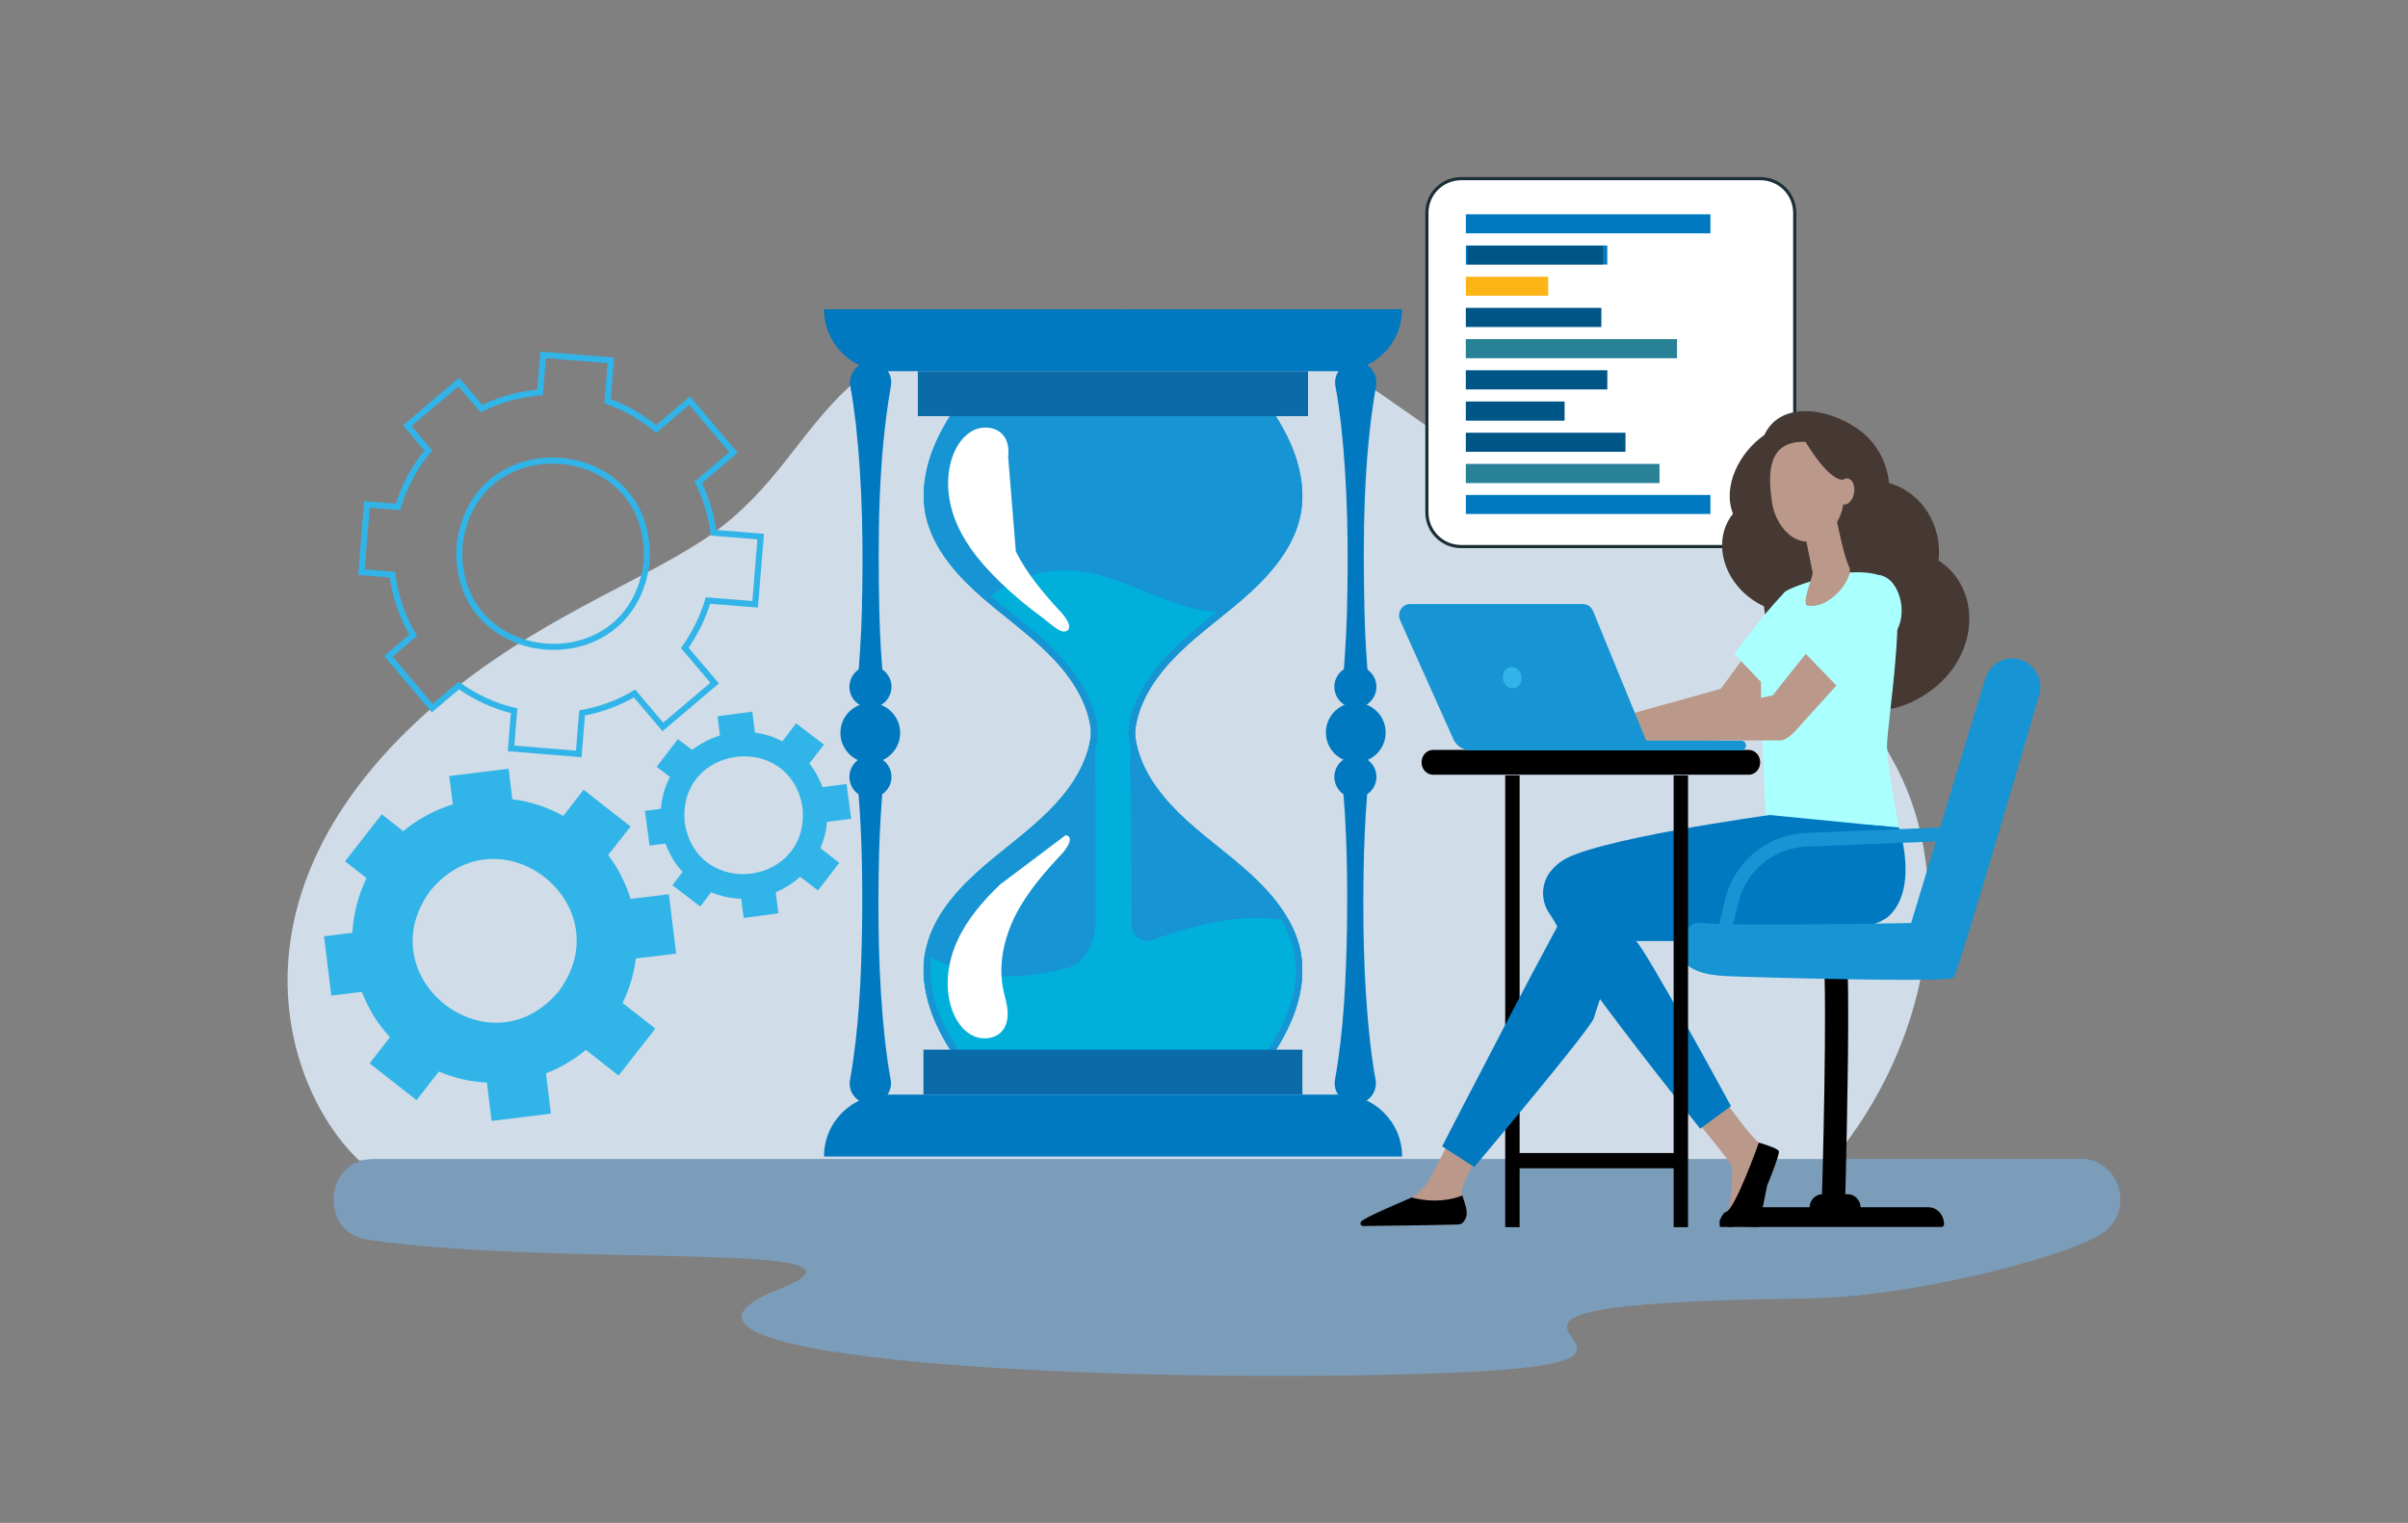 <?xml version="1.0" encoding="UTF-8" standalone="no"?>
<!-- Generator: Adobe Illustrator 28.0.0, SVG Export Plug-In . SVG Version: 6.00 Build 0)  -->

<svg
   version="1.1"
   id="Layer_1"
   x="0px"
   y="0px"
   viewBox="0 0 1088 688"
   style="enable-background:new 0 0 1088 688;"
   xml:space="preserve"
   sodipodi:docname="timing.svg"
   inkscape:version="1.3.2 (091e20ef0f, 2023-11-25, custom)"
   xmlns:inkscape="http://www.inkscape.org/namespaces/inkscape"
   xmlns:sodipodi="http://sodipodi.sourceforge.net/DTD/sodipodi-0.dtd"
   xmlns="http://www.w3.org/2000/svg"
   xmlns:svg="http://www.w3.org/2000/svg"><rect x="0" y="0" width="1088" height="688" fill="#808080" stroke="none"/><defs
   id="defs57" /><sodipodi:namedview
   id="namedview57"
   pagecolor="#ffffff"
   bordercolor="#666666"
   borderopacity="1.0"
   inkscape:showpageshadow="2"
   inkscape:pageopacity="0.0"
   inkscape:pagecheckerboard="0"
   inkscape:deskcolor="#d1d1d1"
   inkscape:zoom="1.1443015"
   inkscape:cx="543.99999"
   inkscape:cy="343.8779"
   inkscape:window-width="1920"
   inkscape:window-height="1131"
   inkscape:window-x="0"
   inkscape:window-y="0"
   inkscape:window-maximized="1"
   inkscape:current-layer="g57" />
<style
   type="text/css"
   id="style1">
	.st0{fill:#003266;}
	.st1{fill:#004076;}
	.st2{fill:#1694D3;}
	.st3{fill:#007AAA;}
	.st4{fill:none;stroke:#0079C1;stroke-width:2;stroke-miterlimit:10;}
	.st5{fill:#0079C1;}
	.st6{fill:#FFFFFF;}
	.st7{clip-path:url(#XMLID_00000010989063620154960360000010219067758635626112_);fill:#FFB6A6;}
	.st8{fill:#1A1A35;}
	.st9{clip-path:url(#XMLID_00000039103450244241909970000004198304187639827105_);fill:#FF8E00;}
	.st10{clip-path:url(#XMLID_00000039103450244241909970000004198304187639827105_);fill:#1A1A35;}
	.st11{fill:#FF8E00;}
	.st12{clip-path:url(#XMLID_00000066503666273804387200000003220252512603152574_);fill:#FF8E00;}
	.st13{fill:#FFB6A6;}
	.st14{clip-path:url(#XMLID_00000122684689045919605220000014664554566995750026_);fill:#FFB6A6;}
	.st15{fill:#31B4E8;}
	.st16{fill:#0B6BA9;}
	.st17{fill:none;stroke:#0B6BA9;stroke-width:2.747;stroke-miterlimit:10;}
	.st18{clip-path:url(#SVGID_00000044883416256651232970000008796514586673042847_);}
	.st19{fill:none;stroke:#004076;stroke-width:1.072;stroke-miterlimit:10;}
	.st20{fill:none;stroke:#003266;stroke-width:1.422;stroke-linecap:round;stroke-linejoin:round;stroke-miterlimit:10;}
	.st21{fill:none;stroke:#FFFFFF;stroke-width:5.687;stroke-miterlimit:10;}
	.st22{fill:#E2E6ED;}
	.st23{fill:#F7941E;}
	.st24{fill:#005C75;}
	.st25{fill:none;stroke:#0079C1;stroke-width:0.875;stroke-dasharray:1.312,0.437;}
	.st26{fill:none;stroke:#0079C1;stroke-width:0.962;stroke-linecap:square;}
	.st27{fill:#FFFFFF;stroke:#1A2E35;stroke-width:1.422;stroke-miterlimit:10;}
	.st28{fill:#0079C1;stroke:#1A2E35;stroke-width:1.422;stroke-miterlimit:10;}
	.st29{opacity:0.3;}
	.st30{fill:none;stroke:#003266;stroke-width:1.422;stroke-miterlimit:10;}
</style>
<g
   id="g57">
	
	<path
   class="st1"
   d="M827.8,524.3c44.3-53.1,56.3-126,29-177.9c-4.9-9.3-11.1-18.4-11.7-29.3c-1-17.6,12.3-36.4,10.8-53.9   c-1.6-18-17.9-35.3-36.2-34.4c-40.3,1.9-72,0.8-97-2.3c-83.5-10.4-104.4-88.5-220-86.8c-135.8,2-124.9,61-180.3,101   c-27.3,19.7-72.5,35.6-115.1,69c-111.3,87.5-79.7,181.9-45,214.6H827.8z"
   id="path10"
   style="fill:#d0dce7;fill-opacity:1" /><path
   class="st29"
   d="m 795.411,246.911 h -135.2 c -8.6,0 -15.5,-6.9 -15.5,-15.5 v -135.2 c 0,-8.6 6.9,-15.5 15.5,-15.5 h 135.2 c 8.6,0 15.5,6.9 15.5,15.5 v 135.2 c 0,8.5 -6.9,15.5 -15.5,15.5 z"
   id="path918"
   style="fill:#ffffff;stroke:#1a2e35;stroke-width:1.422;stroke-miterlimit:10;opacity:1" />
	<g
   id="g11">
		<path
   class="st16"
   d="M176.2,468.6l-9.2,11.8l21.2,16.6l10.1-12.9c6.8,2.9,14.3,4.6,21.7,5l2.1,17.3l26.8-3.3l-2.2-18.2    c6.5-2.5,12.7-6.1,18-10.6l14.8,11.6l16.6-21.2l-14.8-11.6c3.1-6.3,5.1-13.1,6-20.1l18.2-2.2l-3.3-26.8l-17.3,2.1    c-2.2-7.1-5.6-13.9-10.1-19.8l10.1-12.9l-21.2-16.6l-9.2,11.8c-7-3.9-14.9-6.5-23-7.5l-1.7-13.8l-26.8,3.3l1.6,12.8    c-8.1,2.5-15.9,6.7-22.4,12.1l-9.7-7.6l-16.6,21.2l9.7,7.6c-3.7,7.6-5.9,16.2-6.4,24.7l-12.8,1.6l3.3,26.8l13.8-1.7    C166.4,455.7,170.7,462.7,176.2,468.6z M194.5,402.3c31.2-37.4,86.9,6.2,58,45.5C221.3,485.2,165.6,441.5,194.5,402.3z"
   id="path11"
   style="fill:#31b4e8;fill-opacity:1" />
	</g>
	<g
   id="g12">
		<path
   class="st0"
   d="M939.9,523.5c18.4,0,25.1,24.5,9.3,34.1c-0.2,0.1-0.4,0.3-0.6,0.4c-18.4,10.7-85.5,28-131.8,28.6    c-214,2.6-19.6,28-161.8,33.6c-142.2,5.6-385.5-5.1-303.4-37.6c57.3-22.6-95.1-9.6-185.4-22.5c-22.2-3.2-19.9-36.5,2.6-36.5H939.9    z"
   id="path12"
   style="fill:#7b9dba;fill-opacity:1" />
	</g>
	<path
   class="st17"
   d="M232.3,321.1l-1.4,17l30.6,2.5l1.5-18.5c8.3-1.5,16.5-4.5,23.7-8.8l12.8,15.1l23.4-19.8l-13.5-15.9   c4.6-6.5,8.2-13.8,10.5-21.4l21.3,1.7l2.5-30.6l-21.3-1.7c-1-7.9-3.4-15.7-6.9-22.8l15.9-13.5L311.6,181l-15.1,12.8   c-6.5-5.4-14-9.7-22-12.5l1.5-18.5l-30.6-2.5l-1.4,17c-9.1,0.7-18.2,3.2-26.5,7.3l-10.2-12L184,192.3l9.5,11.2   c-6.2,7.4-10.9,16.3-13.7,25.5l-14-1.1l-2.5,30.6l14,1.1c1.2,9.6,4.5,19.1,9.4,27.4l-11.2,9.5l19.8,23.4l12-10.2   C214.8,315,223.4,319,232.3,321.1z M207.6,246.7c6.3-55.8,87.5-49.1,84.6,6.9C285.9,309.4,204.6,302.7,207.6,246.7z"
   id="path13"
   style="stroke:#31b4e8;stroke-opacity:1" />
	<path
   class="st16"
   d="M334.9,406l1.1,8.7l15.7-2.1l-1.2-9.5c4-1.7,7.8-4.1,11-7l8.1,6.2l9.6-12.5l-8.5-6.6c1.6-3.8,2.6-7.8,3-11.9   l10.9-1.4l-2.1-15.7l-10.9,1.4c-1.4-3.9-3.4-7.5-5.9-10.7l6.6-8.5l-12.6-9.6l-6.2,8.1c-3.9-2-8.1-3.4-12.4-3.9l-1.2-9.5l-15.7,2.1   l1.1,8.7c-4.5,1.3-8.8,3.6-12.6,6.5l-6.4-4.9l-9.6,12.5l6,4.6c-2.3,4.4-3.7,9.4-4.1,14.4l-7.2,0.9l2.1,15.7l7.2-0.9   c1.7,4.7,4.3,9.1,7.7,12.8l-4.6,6l12.6,9.6l4.9-6.4C325.4,404.8,330.1,405.9,334.9,406z M309.4,371.8c-3.6-35.3,47.5-42,53.2-7   C366.1,400.1,315.1,406.8,309.4,371.8z"
   id="path14"
   style="fill:#31b4e8;fill-opacity:1" />
	<g
   id="g31">
		<g
   id="g18">
			<path
   class="st2"
   d="M587.6,429.7c0.5,2.5,0.8,5,0.8,7.6c0.2,7.2-1.3,14.5-3.9,21.3c-3.5,9.2-8.9,17.7-14.9,25.7h-66.7v-0.2     h-66.7c-6-8-11.4-16.5-14.9-25.7c-1.6-4.2-2.8-8.6-3.4-13c-0.2-1.6-0.4-3.1-0.5-4.7c-0.2-3.4,0-6.7,0.6-10.1c0,0,0,0,0-0.1     c0.1-0.4,0.1-0.7,0.2-1.1c2.7-13.6,12.1-25.2,22.6-34.8c10.5-9.6,22.5-17.8,32.6-27.8c9.3-9.1,17.1-20.2,19.2-32.6     c0.4-2.2,0.4-4.4,0-6.6c-2.1-12.4-10-23.5-19.2-32.6c-10.1-10-22.1-18.1-32.6-27.8c-10.5-9.6-19.8-21.2-22.6-34.8     c-1.9-9.6-0.4-19.7,3.1-28.9c3.5-9.2,8.9-17.7,14.9-25.7h66.7v0.2h66.7c6,8,11.4,16.5,14.9,25.7c3.5,9.2,5,19.3,3.1,28.9     c-2.7,13.6-12.1,25.2-22.6,34.8c-10.5,9.6-22.5,17.8-32.6,27.8c-9.3,9.1-17.1,20.2-19.2,32.6c-0.4,2.2-0.4,4.4,0,6.6     c2.1,12.4,10,23.5,19.2,32.6c10.1,10,22.1,18.1,32.6,27.8c6.8,6.2,13.2,13.3,17.5,21.2C584.9,420.4,586.6,424.9,587.6,429.7z"
   id="path15" />
			<path
   class="st11"
   d="M587.6,429.7c-1-4.8-2.7-9.3-5.1-13.6c-9.4-1.9-19.4-1.8-28.9-0.3c-11.9,1.8-23.3,5.4-34.7,9.4l0,0     c-6-0.5-7.3-4-7.6-6.1c-0.1-27-0.2-58-0.3-60c-0.8-11-0.7-20.5,1.5-31.9c2-10.3,7.9-20,14.6-27.9c7.6-8.9,18.1-15.4,26.9-23     c-11.3,0.5-22.4-3.3-33-7.6c-10.5-4.3-21.1-9-32.3-10.5c-15.5-2-30.6,2.3-42.5,12.4c14.4,12.8,29.6,21.6,39.4,37.3     c5.7,9.1,8.4,19.3,9.1,30c0.4,6.6,0.4,47.4,0.3,80.1c0,0-0.7,15.4-12,19.1c-8.8,2.3-17.7,3.9-26.7,4c-13.5,0.3-27.4-3-38.4-10.6     c-0.6,3.3-0.7,6.7-0.6,10.1c0.1,1.6,0.2,3.1,0.5,4.7c0.6,4.4,1.8,8.8,3.4,13c3.5,9.2,8.9,17.7,14.9,25.7h66.7v0.2h66.7     c6-8,11.4-16.5,14.9-25.7c2.6-6.8,4.1-14.1,3.9-21.3C588.4,434.7,588.1,432.2,587.6,429.7z"
   id="path16"
   style="fill:#00b0da;fill-opacity:1" />
			<g
   id="g17">
				<path
   class="st2"
   d="M499.9,180.8v0.2h3h65.2c6.5,8.9,10.8,16.5,13.6,23.8c3.6,9.5,4.6,18.9,3,27.3c-2.2,11-9.3,21.9-21.7,33.2      c-4.6,4.2-9.6,8.2-14.4,12.1c-6.2,5-12.5,10.1-18.3,15.7c-11.3,11.2-18.1,22.7-20.1,34.2c-0.4,2.5-0.4,5.1,0,7.6      c2,11.5,8.8,23,20.1,34.2c5.7,5.7,12.1,10.8,18.3,15.7c4.8,3.9,9.8,7.9,14.4,12.1c7.6,7,13.2,13.7,16.9,20.5      c2.3,4.2,3.9,8.5,4.8,12.7c0.5,2.3,0.7,4.7,0.8,7.1c0.2,6.5-1.1,13.3-3.7,20.2c-2.8,7.3-7.1,14.9-13.6,23.8h-62.3v-0.2h-3h-65.2      c-6.5-8.9-10.8-16.5-13.6-23.8c-1.6-4.1-2.7-8.3-3.3-12.4c-0.2-1.5-0.4-3-0.4-4.4c-0.2-3.1,0-6.3,0.5-9.3l0.1-0.3v-0.1      c0-0.3,0.1-0.5,0.2-0.8c2.2-11,9.3-21.9,21.7-33.2c4.6-4.2,9.6-8.2,14.4-12.1c6.2-5,12.5-10.1,18.3-15.7      c11.3-11.2,18.1-22.7,20.1-34.2c0.4-2.5,0.4-5.1,0-7.6c-2-11.5-8.8-23-20.1-34.2c-5.7-5.7-12.1-10.8-18.3-15.7      c-4.8-3.9-9.8-7.9-14.4-12.1c-12.4-11.3-19.4-22.2-21.7-33.2c-1.7-8.3-0.7-17.8,3-27.3c2.8-7.3,7.1-14.9,13.6-23.8H499.9       M502.9,177.9h-66.7c-6,8-11.4,16.5-14.9,25.7c-3.5,9.2-5,19.3-3.1,28.9c2.7,13.6,12.1,25.2,22.6,34.8      c10.5,9.6,22.5,17.8,32.6,27.8c9.3,9.1,17.1,20.2,19.2,32.6c0.4,2.2,0.4,4.4,0,6.6c-2.1,12.4-10,23.5-19.2,32.6      c-10.1,10-22.1,18.1-32.6,27.8c-10.5,9.6-19.8,21.2-22.6,34.8c-0.1,0.4-0.1,0.7-0.2,1.1c0,0,0,0,0,0.1      c-0.6,3.3-0.7,6.7-0.6,10.1c0.1,1.6,0.2,3.1,0.5,4.7c0.6,4.4,1.8,8.8,3.4,13c3.5,9.2,8.9,17.7,14.9,25.7h66.7v0.2h66.7      c6-8,11.4-16.5,14.9-25.7c2.6-6.8,4.1-14.1,3.9-21.3c-0.1-2.5-0.3-5.1-0.8-7.6c-1-4.8-2.7-9.3-5.1-13.6      c-4.3-7.9-10.7-15-17.5-21.2c-10.5-9.6-22.5-17.8-32.6-27.8c-9.3-9.1-17.1-20.2-19.2-32.6c-0.4-2.2-0.4-4.4,0-6.6      c2.1-12.4,10-23.5,19.2-32.6c10.1-10,22.1-18.1,32.6-27.8c10.5-9.6,19.8-21.2,22.6-34.8c1.9-9.6,0.4-19.7-3.1-28.9      c-3.5-9.2-8.9-17.7-14.9-25.7h-66.7V177.9L502.9,177.9z"
   id="path17" />
			</g>
		</g>
		<g
   id="g27">
			<g
   id="g22">
				<g
   id="g21">
					<g
   id="g19">
						<path
   class="st5"
   d="M621.7,174.5c-5.8,33.6-5.9,67.9-5.2,101.9c0.3,11.3,0.9,22.6,2.1,34c0.3,3.3-2.1,6.3-5.4,6.7        c-3.3,0.3-6.3-2.1-6.7-5.4c0.9-11.7,1.8-23.5,2.1-35.2c0.7-28.3,0.4-56.7-2.7-84.9c-0.7-5.7-1.4-11.3-2.5-17        c-1-5.1,2.4-10,7.5-11C617.1,162.1,623,168.1,621.7,174.5L621.7,174.5z"
   id="path18" />
					</g>
					<g
   id="g20">
						<path
   class="st5"
   d="M603.2,487.7c4-22.6,5-45.5,5.4-68.4c0.3-22.8,0-45.6-2.3-68.4c-0.3-3.3,2.1-6.3,5.4-6.7        c3.3-0.3,6.3,2.1,6.7,5.4c-0.9,11.8-1.8,23.6-2.1,35.4c-0.7,28.5-0.4,57.1,2.7,85.5c0.7,5.7,1.4,11.4,2.5,17.1        c1,5.1-2.4,10-7.5,11C607.9,500,601.9,494,603.2,487.7L603.2,487.7z"
   id="path19" />
					</g>
					<path
   class="st5"
   d="M621.9,310.3c0-5.2-4.2-9.5-9.5-9.5c-5.2,0-9.5,4.2-9.5,9.5c0,5.2,4.2,9.5,9.5,9.5       C617.7,319.8,621.9,315.5,621.9,310.3z"
   id="path20" />
					<path
   class="st5"
   d="M621.9,351c0-5.2-4.2-9.5-9.5-9.5c-5.2,0-9.5,4.2-9.5,9.5c0,5.2,4.2,9.5,9.5,9.5       C617.7,360.4,621.9,356.2,621.9,351z"
   id="path21" />
					
						<ellipse
   transform="matrix(0.973 -0.231 0.231 0.973 -59.872 150.266)"
   class="st5"
   cx="612.5"
   cy="331.1"
   rx="13.5"
   ry="13.5"
   id="ellipse21" />
				</g>
			</g>
			<g
   id="g26">
				<g
   id="g25">
					<g
   id="g23">
						<path
   class="st5"
   d="M402.5,174.5c-5.8,33.6-5.9,67.9-5.2,101.9c0.3,11.3,0.9,22.6,2.1,34c0.3,3.3-2.1,6.3-5.4,6.7        c-3.3,0.3-6.3-2.1-6.7-5.4c0.9-11.7,1.8-23.5,2.1-35.2c0.7-28.3,0.4-56.7-2.7-84.9c-0.7-5.7-1.4-11.3-2.5-17        c-1-5.1,2.4-10,7.5-11C397.9,162.1,403.8,168.1,402.5,174.5L402.5,174.5z"
   id="path22" />
					</g>
					<g
   id="g24">
						<path
   class="st5"
   d="M384.1,487.7c4-22.6,5-45.5,5.4-68.4c0.3-22.8,0-45.6-2.3-68.4c-0.3-3.3,2.1-6.3,5.4-6.7        c3.3-0.3,6.3,2.1,6.7,5.4c-0.9,11.8-1.8,23.6-2.1,35.4c-0.7,28.5-0.4,57.1,2.7,85.5c0.7,5.7,1.4,11.4,2.5,17.1        c1,5.1-2.4,10-7.5,11C388.7,500,382.7,494,384.1,487.7L384.1,487.7z"
   id="path23" />
					</g>
					<path
   class="st5"
   d="M402.8,310.3c0-5.2-4.2-9.5-9.5-9.5c-5.2,0-9.5,4.2-9.5,9.5c0,5.2,4.2,9.5,9.5,9.5       C398.5,319.8,402.8,315.5,402.8,310.3z"
   id="path24" />
					<path
   class="st5"
   d="M402.8,351c0-5.2-4.2-9.5-9.5-9.5c-5.2,0-9.5,4.2-9.5,9.5c0,5.2,4.2,9.5,9.5,9.5       C398.5,360.4,402.8,356.2,402.8,351z"
   id="path25" />
					
						<ellipse
   transform="matrix(0.707 -0.707 0.707 0.707 -118.93 375.066)"
   class="st5"
   cx="393.3"
   cy="331.1"
   rx="13.5"
   ry="13.5"
   id="ellipse25" />
				</g>
			</g>
		</g>
		<g
   id="g30">
			<g
   id="g28">
				
					<rect
   x="417.3"
   y="474.2"
   transform="matrix(-1 -1.224647e-16 1.224647e-16 -1 1005.747 968.708)"
   class="st16"
   width="171.2"
   height="20.3"
   id="rect27" />
				<path
   class="st5"
   d="M372.3,522.5c0-15.5,12.5-28,28-28h205.2c7.7,0,14.7,3.1,19.8,8.2c5.1,5.1,8.2,12,8.2,19.8H372.3z"
   id="path27" />
			</g>
			<g
   id="g29">
				<rect
   x="414.7"
   y="167.7"
   class="st16"
   width="176.3"
   height="20.3"
   id="rect28" />
				<path
   class="st5"
   d="M633.5,139.7c0,15.5-12.5,28-28,28H400.3c-7.7,0-14.7-3.1-19.8-8.2c-5.1-5.1-8.2-12-8.2-19.8H633.5z"
   id="path28" />
			</g>
		</g>
		<path
   class="st6"
   d="M459,249.2c5.2,10.3,12.7,19.1,20.6,27.6c1.4,1.5,6.1,7.5,1.6,8.5c-2.6,0.5-8.1-4.7-10.1-6.2    c-6.8-4.9-13.2-10.3-19.2-16.1c-7.7-7.5-14.9-15.8-19.3-25.7c-4.4-9.8-5.8-21.3-2.1-31.4c1.7-4.7,4.8-9.2,9.3-11.5    c4.5-2.2,10.7-1.5,13.7,2.5c2,2.6,2.4,6.1,2,9.4"
   id="path30" />
		<path
   class="st6"
   d="M452.1,399.4c-7.8,7.4-15,15.7-19.5,25.5c-4.5,9.8-6,21.3-2.4,31.4c1.7,4.7,4.7,9.3,9.2,11.5    c4.5,2.3,10.7,1.6,13.7-2.4c2-2.6,2.4-6.1,2.1-9.3c-0.3-3.2-1.4-6.4-2-9.6c-2.2-11.3,0.6-23.1,5.8-33.4    c5.3-10.2,12.9-19,20.8-27.4c1.4-1.5,6.2-7.5,1.7-8.4"
   id="path31" />
	</g>
	<g
   id="g56">
		<rect
   x="680.1"
   y="350.3"
   width="6.5"
   height="204.1"
   id="rect31" />
		<path
   d="M790.1,350H647.5c-2.9,0-5.2-2.5-5.2-5.6l0,0c0-3.1,2.3-5.6,5.2-5.6h142.6c2.9,0,5.2,2.5,5.2,5.6l0,0    C795.3,347.5,793,350,790.1,350z"
   id="path32" />
		<g
   id="g53">
			<path
   d="M875.9,253.2c1.7-15.9-7.4-30.7-22.4-35c-0.8-8.9-5.3-17.4-12.1-22.9c-13.4-10.8-36.7-15-44.2,1.2     c-11.2,7.8-19.1,23-14.2,35.6c-10.3,12.8-3.8,33.5,14,41.8c1.1,13.1,9.4,25.4,21.7,29.8c2.9,1.1,7.5,2.5,8.1,3     c-0.8-0.6,11.2,24,39.1,9.4C894.5,301,896.9,266.8,875.9,253.2z"
   id="path33"
   style="fill:#463934;fill-opacity:1" />
			<path
   d="M834.7,539.5h-11.1c-3.3,0-6,2.7-6,6l0,0c0,3.3,2.7,6,6,6h11.1c3.3,0,6-2.7,6-6l0,0C840.6,542.1,838,539.5,834.7,539.5z"
   id="path34" />
			<path
   d="M833.5,547.7l-10.5,0c1.4-45.8,2.6-115.5,0.3-119.4c0,0,0.2,0.3,0.7,0.5l8.5-2.2c1.4,0.7,2.2,1.1,2.5,20.6     c0.1,10,0.1,23.9-0.2,41.2C834.4,517.8,833.6,547.4,833.5,547.7z"
   id="path35" />
			<path
   d="M871.3,545.4h-84.3c-3.9,0-7,3.4-7,7.6l0,0c0,0.7,0.6,1.3,1.2,1.3h96c0.7,0,1.2-0.6,1.2-1.3l0,0     C878.3,548.8,875.2,545.4,871.3,545.4z"
   id="path36" />
			<path
   class="st13"
   d="M721.8,326.7l55.7-15.5c0,0,11.7-15.8,26.9-36.9c4.9,4.9,7.7,12.4,12.7,17.2l-36.9,40.8     c-1.3,1.5-3.2,2.3-5.2,2.3l-51.2,0.2l-17.5,1.4v-11.2L721.8,326.7z"
   id="path37"
   style="fill:#ba988a;fill-opacity:1" />
			<path
   class="st11"
   d="M802.1,314.8c0,0,19.1-19.6,24.1-28.1c4.9-8.5-3.4-3-11.8-5.2c-3.2-0.8-2.4-19.6-8.4-13.5     c-9.9,10-22.4,27.5-22.4,27.5L802.1,314.8z"
   id="path38"
   style="fill:#aaffff;fill-opacity:1" />
			<path
   class="st11"
   d="M829.3,259.4c0,0,17.2-3.4,25,3.2c7.8,6.5-1.7,64.7-1.7,74.4c0,9.6,5.4,36.9,5.4,36.9s-52,9.1-60.3-5.4     c0,0-2.4-55.2-2-62.1c0.4-6.9,8.1-35.3,10.2-38.4C808,264.9,829.3,259.4,829.3,259.4z"
   id="path39"
   style="fill:#aaffff;fill-opacity:1" />
			<path
   class="st13"
   d="M829.4,232.8c0,0,0.1,0.5,0.3,1.4c0.8,4.2,3.8,18.1,5.8,21.9c2.4,4.6-8.4,19.3-18.8,17.5     c-3.1-0.5,2.6-13.5,2.3-14.9c-0.5-2.6-1.2-6.2-2-9.9c-0.4-2.1-0.8-4.2-1.2-6.2c-1.1-5.6-2-10.2-2-10.2L829.4,232.8z"
   id="path40"
   style="fill:#ba988a;fill-opacity:1" />
			<g
   id="g46">
				<path
   class="st13"
   d="M801.3,522.1c-0.5-1.2-2.9-3.5-6.4-5.7c-3.6-2.3-17.4-21.5-17.4-21.5l-10.7,11.8c0,0,15.8,18.9,15.9,20.6      c0.1,1.5-0.5,17.4-2.2,20.8c2,1.4,2.9,4,2.6,6.4c3,0,6.6-0.3,9.9-0.5c2-0.1,4.5-16,5.3-18.4      C799.6,532.1,802.4,524.4,801.3,522.1z"
   id="path41"
   style="fill:#ba988a;fill-opacity:1" />
				<path
   d="M794.7,516.2c0,0-10.6,29.9-14.8,31.3c-1.1,0.4-1.8,1.4-2.8,3.7c-0.3,0.7,0,3.1,0,3.1h17.5c0,0,2.8-13.2,3.9-18.9      c0,0,5.9-14.1,5.2-15.4C803.1,518.6,794.7,516.2,794.7,516.2z"
   id="path42" />
				<path
   class="st13"
   d="M672.3,515.7c0,0-12.9,18.2-11.8,23.9c0.6,3.1,3.3,7.1,1.8,10c-1.6,2.9-3.3,3.6-3.3,3.6l-40.2,0.6      c-2.2,0-0.7-1.4,1-2.7c2.9-2.1,5.2-3.5,14.5-8c0.6-0.3,2.8-1.7,3.6-2.2c2-1.2,4-3.1,5.8-5.1c2.9-3.2,15.6-29.4,15.6-29.4      L672.3,515.7z"
   id="path43"
   style="fill:#ba988a;fill-opacity:1" />
				<path
   d="M637.8,541c10.6,2.7,18.5,0.9,22.9-0.9c1.1,3.2,2.6,7.2,1.8,9.6c-1,2.8-2.4,3.5-3.6,3.5c-9.7,0.3-35.6,0.6-43,0.7      c-1,0-1.6-1.2-0.9-2C616.8,549.7,637,541.5,637.8,541z"
   id="path44" />
				<path
   class="st5"
   d="M718.9,403.7c0,0,16,18.2,20,21.1c4.1,2.9,43.2,74.9,43.2,74.9l-13.9,10.2c0,0-34.9-43.6-51.3-66.9      c-13.9-19.7-8.8-18.5-16.9-30.4c-4.5-6.6-3.5-15.5,2.4-20.9c0.7-0.7,1.5-1.4,2.4-2.1c12.1-10.1,94.9-21.4,94.9-21.4l52.9,5.2      c0,0-43.3,30.3-44.9,31.1c-1.6,0.8-59.7,9.3-60.9,9.3S718.9,403.7,718.9,403.7z"
   id="path45" />
				<path
   class="st5"
   d="M858,373.8c0,0,9.1,27.2-4.5,40c-13.6,12.7-94.5,11.3-121.2,11.3c0,0-10.9,29.9-12.1,34.7      c-1.2,4.8-54.1,67.4-54.1,67.4l-14.5-9.3c0,0,56.9-110.6,61.4-115.4c4.4-4.8,67.8-24.2,83.5-28.7      C812.2,369.4,858,373.8,858,373.8z"
   id="path46" />
			</g>
			<path
   class="st13"
   d="M752.7,324.8l48.3-10.7c0,0,17.5-22.5,34.3-41.8c4.9,4.9,7.7,12.4,12.7,17.2L811,330.4     c-1.3,1.5-4.4,4.1-6.4,4.1h-50.2l-17.3-0.3V323L752.7,324.8z"
   id="path47"
   style="fill:#ba988a;fill-opacity:1" />
			<path
   class="st11"
   d="M832.9,313c0,0,19.1-19.6,24.1-28.1c4.9-8.5,1.3-22.8-7.2-25c-8.5-2.2-35.5,33.8-35.5,33.8L832.9,313z"
   id="path48"
   style="fill:#aaffff;fill-opacity:1" />
			<path
   class="st2"
   d="M780.6,427.9l4.9-20.3c3.4-14.2,16-24.5,30.6-25.1l61.8-2.5l1.9-6.3l-63.9,2.6c-17.4,0.7-32.3,13-36.4,29.9     l-5.2,21.6C776.1,427.8,778.2,427.8,780.6,427.9z"
   id="path49" />
			<path
   class="st2"
   d="M863.5,417c0,0-84.9,1.5-93.7,0c-8.8-1.5-12.7,9.6-10,15.4c2.6,5.8,9.9,8.1,20.6,8.6     c10.7,0.5,99.7,3,102.2,0.7c2-1.9,29-94.2,38.8-127.9c2-6.7-1.9-13.8-8.6-15.8l0,0c-6.7-2-13.7,1.8-15.8,8.5L863.5,417z"
   id="path50" />
			<path
   class="st13"
   d="M815.5,199.6c0,0,7.6-0.9,12.4,5.3c4.8,6.2,9.9,25.4-1.9,35.8c-11.9,10.4-23.6-1.4-25.4-13.9     C798.9,214.4,798.2,199.2,815.5,199.6z"
   id="path51"
   style="fill:#ba988a;fill-opacity:1" />
			<path
   d="M814.6,197.6c0,0,10.2,18.3,17.5,19.1c7.3,0.8,8.3,10.5,8.3,10.5s-2.6-22.3-9.8-26.7     C823.3,196.2,814.6,197.6,814.6,197.6z"
   id="path52"
   style="fill:#463934;fill-opacity:1" />
			<path
   class="st13"
   d="M830.2,221.3c-0.6,3.2,0.6,6.2,2.7,6.6c2.1,0.4,4.2-1.9,4.8-5.1c0.6-3.2-0.6-6.2-2.7-6.6     C833,215.7,830.8,218,830.2,221.3z"
   id="path53"
   style="fill:#ba988a;fill-opacity:1" />
		</g>
		<g
   id="g55">
			<path
   class="st2"
   d="M637.2,272.9h77.9c2.1,0,3.9,1.2,4.7,3.2l24,58.5h42.9c1.2,0,2.2,1,2.2,2.2l0,0c0,1.2-1,2.2-2.2,2.2H664.5     c-3.4,0-6.4-2-7.8-5l-24.1-53.8C631.1,276.7,633.5,272.9,637.2,272.9z"
   id="path54" />
			<path
   class="st15"
   d="M679.1,307c0.5,2.6,2.8,4.4,5.1,3.9s3.7-3,3.2-5.6c-0.5-2.6-2.8-4.4-5.1-3.9     C680,301.8,678.6,304.3,679.1,307z"
   id="path55" />
		</g>
		<polyline
   points="683.3,520.9 683.3,527.8 761.6,527.8 761.6,520.9   "
   id="polyline55" />
		<rect
   x="756.2"
   y="350.3"
   width="6.5"
   height="204.1"
   id="rect55" />
	</g><g
   id="g937"
   transform="translate(495.511,-223.189)">
							<rect
   x="166.8"
   y="320"
   class="st5"
   width="110.5"
   height="8.6"
   id="rect918"
   style="fill:#0079c1;fill-opacity:1" />
							<rect
   x="166.8"
   y="334.1"
   class="st5"
   width="63.9"
   height="8.6"
   id="rect919"
   style="fill:#0079c1" />
							<rect
   x="166.8"
   y="348.2"
   class="st5"
   width="37.2"
   height="8.6"
   id="rect920"
   style="fill:#fdb515;fill-opacity:1" />
							<rect
   x="166.8"
   y="362.3"
   class="st5"
   width="61.2"
   height="8.6"
   id="rect921"
   style="fill:#0079c1" />
							<rect
   x="166.8"
   y="376.4"
   class="st5"
   width="95.4"
   height="8.6"
   id="rect922"
   style="fill:#0079c1" />
							<rect
   x="166.8"
   y="390.5"
   class="st5"
   width="63.9"
   height="8.6"
   id="rect923"
   style="fill:#0079c1" />
							<rect
   x="166.8"
   y="404.6"
   class="st5"
   width="44.6"
   height="8.6"
   id="rect924"
   style="fill:#0079c1" />
							<rect
   x="166.8"
   y="418.7"
   class="st5"
   width="72.1"
   height="8.6"
   id="rect925"
   style="fill:#0079c1" />
							<rect
   x="166.8"
   y="432.8"
   class="st5"
   width="87.5"
   height="8.6"
   id="rect926"
   style="fill:#0079c1" />
							<rect
   x="166.8"
   y="446.8"
   class="st5"
   width="110.5"
   height="8.6"
   id="rect927"
   style="fill:#0079c1;fill-opacity:1" />
							
							
							
							<rect
   x="166.8"
   y="362.3"
   class="st31"
   width="61.2"
   height="8.6"
   id="rect931"
   style="opacity:0.3" /><rect
   x="167.489"
   y="334.189"
   class="st31"
   width="61.2"
   height="8.6"
   id="rect931-3"
   style="opacity:0.3" />
							<rect
   x="166.8"
   y="376.4"
   class="st31"
   width="95.4"
   height="8.6"
   id="rect932"
   style="opacity:0.3;fill:#859438;fill-opacity:1" />
							<rect
   x="166.8"
   y="390.5"
   class="st31"
   width="63.9"
   height="8.6"
   id="rect933"
   style="opacity:0.3" />
							<rect
   x="166.8"
   y="404.6"
   class="st31"
   width="44.6"
   height="8.6"
   id="rect934"
   style="opacity:0.3" />
							<rect
   x="166.8"
   y="418.7"
   class="st31"
   width="72.1"
   height="8.6"
   id="rect935"
   style="opacity:0.3" />
							<rect
   x="166.8"
   y="432.8"
   class="st31"
   width="87.5"
   height="8.6"
   id="rect936"
   style="opacity:0.3;fill:#859438;fill-opacity:1" />
							
						</g>
</g>
</svg>
